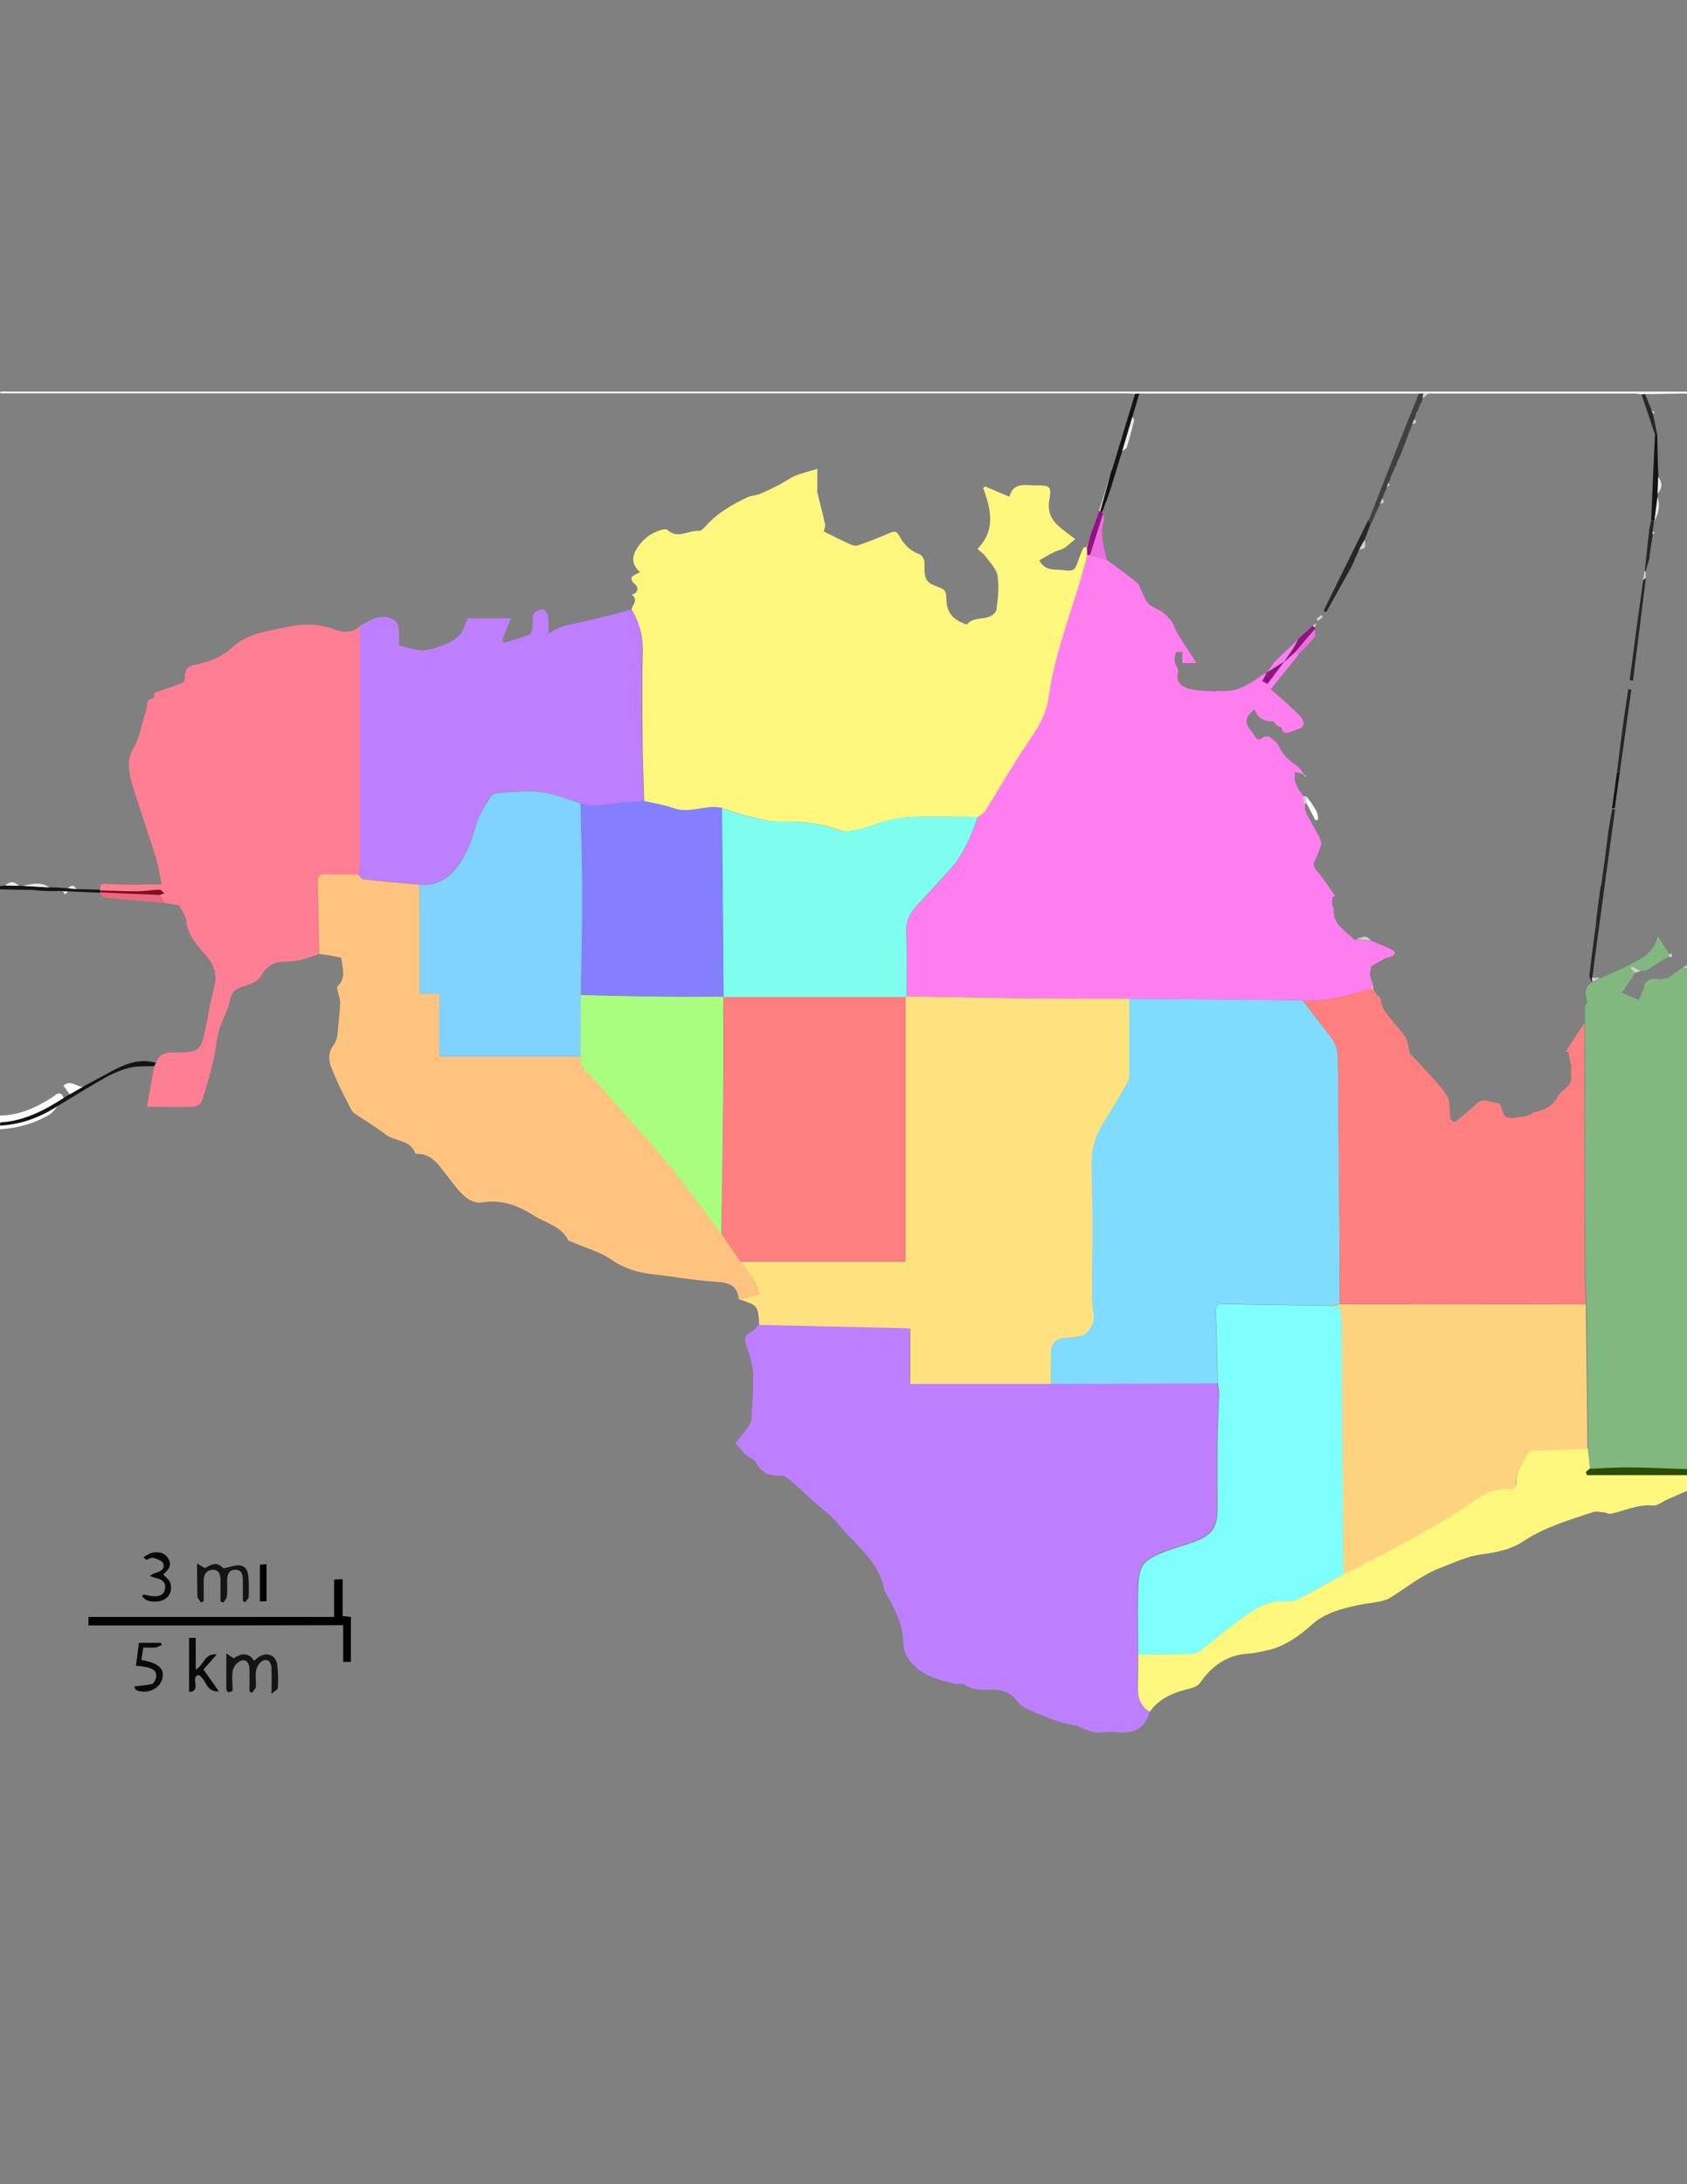 <?xml version="1.0" encoding="utf-8"?>
<!-- Generator: Adobe Illustrator 23.0.2, SVG Export Plug-In . SVG Version: 6.00 Build 0)  -->
<!DOCTYPE svg PUBLIC "-//W3C//DTD SVG 1.1//EN" "http://www.w3.org/Graphics/SVG/1.1/DTD/svg11.dtd">
<svg version="1.1" id="图层_1" xmlns:x="http://ns.adobe.com/Extensibility/1.0/" xmlns:i="http://ns.adobe.com/AdobeIllustrator/10.0/" xmlns:graph="http://ns.adobe.com/Graphs/1.0/"
	 xmlns="http://www.w3.org/2000/svg" xmlns:xlink="http://www.w3.org/1999/xlink" x="0px" y="0px" viewBox="0 0 612 792"
	 enable-background="new 0 0 612 792" xml:space="preserve">
<rect x="0" y="0" width="612" height="792" fill="#808080" stroke="none"/>
<g>
	<g>
		<path fill="#FEFEFE" d="M411.8,142.8c-1.4-0.1-2.9-0.2-4.3-0.2c-135.8,0-271.7,0-407.5,0c0.1-0.2,0.2-0.6,0.3-0.6
			c0.8-0.1,1.6,0,2.5,0c203.6,0,407.2,0,610.8,0c0,168.3,0,336.6,0,504.9c0,0.9-0.4,1.8-0.6,2.8c0-35.2,0-70.4,0-105.6
			c0-1.2-0.4-2.3-0.5-3.5c0.2-1.9,0.4-3.8,0.5-5.7c0-0.7,0-1.5,0-2.2c0-0.2,0-0.4,0-0.6c0-59.4,0-118.8,0-178.2c0-1-0.4-2-0.6-3
			c0.1-0.4,0.1-0.7,0.2-1.1c0.1-1.3,0.4-2.6,0.4-3.9c0-66.3,0-132.5,0-198.8c0-0.7,0-1.4,0-2.2c0.1-1.5-0.4-2.3-2.1-2.2
			c-4.7,0.1-9.4,0.1-14.1,0.2c-0.4,0-0.9,0.1-1.3,0.1c-0.8-0.1-1.6-0.3-2.4-0.3c-25,0-50,0-74.9,0c-0.6,0-1.2,0-1.8-0.1
			c-0.6,0-1.1,0.1-1.7,0.1c-33.8,0-67.5,0-101.3,0C412.8,142.8,412.3,142.8,411.8,142.8z"/>
		<path fill="#141414" d="M23.1,398.1c0.7-0.4,1.4-0.8,2.2-1.3c1.6-0.9,3.1-1.8,4.7-2.7c3.8-2.1,7.6-4.1,11.5-6.2
			c4.8-2.5,9.7-4.1,15.1-2.5c-0.2,0.4-0.4,0.8-0.6,1.2c-2.9,0.1-5.9-0.1-8.7,0.5c-2.9,0.7-5.9,1.9-8.5,3.3c-6,3.4-11.9,7-17.8,10.6
			c-6.4,4.2-13.3,6.7-20.9,7.1c0-0.4,0-0.8,0-1.2C8.7,406.5,16,402.6,23.1,398.1z"/>
		<path fill="#FEFEFE" d="M23.1,398.1c-7.1,4.6-14.5,8.4-23.1,8.9c0-0.8,0-1.6,0-2.5c7-0.1,13-2.8,18.8-6.5
			C20,397.3,21.8,394.9,23.1,398.1z"/>
		<path fill="#141414" d="M11.8,322.7c-3.9-0.1-7.8-0.1-11.8-0.2c0-0.4,0-0.8,0-1.2c0.6-0.1,1.2-0.1,1.9-0.2c1.6,0,3.3,0.1,4.9,0.1
			c0.4,0,0.8,0,1.3,0c3.3,0.2,6.6,0.4,9.8,0.6c0.4,0,0.8,0,1.3,0c0.8,0,1.6,0,2.4,0.1c1,0.1,2,0.1,3,0.2c1,0.1,2.1,0.2,3.1,0.3
			c2.9,0.1,5.7,0.1,8.6,0.2c0,0,0.1,0.2,0.1,0.2c0,0.2,0,0.5,0,0.7l-0.1,0.2c-3.9-0.2-7.8-0.3-11.6-0.5c-0.6,0-1.2,0-1.8-0.1
			c-0.4,0-0.8,0-1.3,0c-0.2-0.1-0.4-0.1-0.6,0c-1.2,0-2.5,0-3.7,0c-0.8,0-1.6-0.1-2.5-0.1c-0.6-0.1-1.1-0.1-1.7-0.2
			C12.6,322.9,12.2,322.8,11.8,322.7z"/>
		<path fill="#FEFEFE" d="M0,408.2c7.6-0.4,14.5-3,20.9-7.1c-0.9,1-1.7,2.2-2.7,2.9c-5.6,3.4-11.7,5-18.2,5.5C0,409,0,408.6,0,408.2
			z"/>
		<path fill="#BE7FFE" d="M417.1,620.7c-1.7,6-5.8,8.1-11.9,7.4c-2.5-0.3-5.1,0.3-7.7,0.1c-1.7-0.2-3.3-1-5-1.6
			c-0.8-0.3-1.6-0.9-2.5-1c-6.3-0.9-12-3.6-17.7-6.1c-1.4-0.6-2.7-1.9-3.7-3.2c-2.4-2.9-5.5-3.7-9-3.6c-3.5,0.1-6.9,0.2-10-2.1
			c-0.5-0.4-1.8,0.2-2.6,0c-6.7-1.4-13.3-3.1-17.5-9.2c-1-1.5-1.8-3.6-1.8-5.4c0-6.9-3.1-12.7-6.4-18.4c-0.1-0.3-0.4-0.5-0.4-0.8
			c-1.6-8.8-7.8-14.5-13.6-20.5c-1.9-2-3.5-4.3-5.5-6.1c-2.9-2.7-6-5.2-9-7.9c-2.1-1.9-4.1-3.9-6.3-5.7c-0.9-0.7-2.1-1.6-3.1-1.5
			c-4,0.2-7.1-0.9-9.1-4.7c-0.7-1.3-2.6-1.8-3.8-2.9c-1.2-1.2-2.2-2.6-3.6-4.2c1.5-2,3.1-3.9,4.5-5.9c0.6-0.9,1.2-2,1.2-3
			c0.3-5.3,0.8-10.5,0.6-15.8c-0.1-3.4-1.1-6.8-2.2-10c-1.2-3.5-1.1-4.2,2.1-6c0.9-0.5,1.4-1.6,2.1-2.4c8.5,0.2,16.9,0.4,25.4,0.6
			c9.3,0.2,18.6,0.4,27.9,0.6c0.4,0,0.8,0.1,1.5,0.2c0,6.7,0,13.2,0,20c17.3,0,34.2,0,51.1,0c20.1,0,40.3,0,60.4,0
			c0.2,1.1,0.6,2.1,0.6,3.2c-0.1,5.9-0.5,11.8-0.6,17.8c-0.1,8,0,16,0,24c0,7.2-2.2,10-8.8,12.4c-4.2,1.5-8.6,2.6-12.6,4.4
			c-2.3,1-5,2.6-6,4.6c-1.3,2.6-1.4,5.9-1.4,8.9c-0.2,7.6,0,15.2,0,22.8c0,4.1,0,8.2-0.1,12.2C412.7,615.7,413.8,618.7,417.1,620.7z
			"/>
		<path fill="#FEE27F" d="M381.3,501.8c-16.9,0-33.8,0-51.1,0c0-6.7,0-13.3,0-20c-0.8-0.1-1.1-0.2-1.5-0.2
			c-9.3-0.2-18.6-0.4-27.9-0.6c-8.5-0.2-16.9-0.4-25.4-0.6c-0.3-6.9-0.5-7.1-7.4-9.3c2.4-0.6,4.8-1.1,7.4-1.8
			c-0.5-1.5-0.6-3-1.3-4.1c-1.7-2.6-3.6-5.1-5.4-7.7c19.9,0,39.7,0,59.8,0c0-32.3,0-64.1,0-96c0.2-0.1,0.4-0.1,0.6-0.2
			c2.7,0,5.4,0.1,8.1,0.1c13.1,0.2,26.2,0.5,39.3,0.6c11.1,0.1,22.2,0.1,33.3,0.1c0,9.1,0,18.2,0,27.4c0,1-0.1,2.1-0.6,2.9
			c-2.7,4.7-5.5,9.5-8.4,14.1c-3.2,5-4.9,10-4.7,16.2c0.5,16.1,0.1,32.2,0.2,48.3c0,1.7,0.3,3.4,0.5,5.1c0.6,3.7-1.5,7.7-4.8,8.4
			c-1.9,0.4-3.8,0.6-5.7,0.7c-3.1,0.2-4.8,1.8-4.9,4.9C381.3,494,381.3,497.9,381.3,501.8z"/>
		<path fill="#FE7E93" d="M56,386.6c0.2-0.4,0.4-0.8,0.6-1.2c1.2-3.5,3.8-3.9,7.2-3.8c8.3,0.2,9.2-0.7,10.8-8.9
			c1-5.1,1.9-10.1,3.2-15.1c1.1-4.5-0.4-8.1-3.1-11.2c-3.3-3.7-6.5-7.2-7.1-12.5c-0.2-1.9-1.6-3.7-2.6-5.6c-1.6-0.3-3.4-0.6-5.2-0.9
			c-0.6-1-1.2-1.9-1.8-2.9c0.5-0.2,1.1-0.4,1.6-0.6c-0.6-0.5-1.1-1.3-1.7-1.3c-2.7,0.1-5.4,0.5-8.1,0.6c-4.5,0-8.9-0.2-13.4-0.3
			c0,0-0.1-0.2-0.1-0.2c0-2.1,0.5-2.4,2.9-2.2c6.3,0.5,12.6,0.2,19.5,0.2c-0.8-3.5-1.2-6.8-2.2-9.9c-2.8-9-6-17.9-8.7-27
			c-1.2-4.2-1.9-8.4,0.8-12.9c2.3-3.9,2.8-8.8,4.4-13.2c0.6-1.5-0.4-4.1,2.6-4.5c0.3,0,0.4-1.8,0.5-2.1c3.7-1.2,7.1-2.3,10.4-3.6
			c0.4-0.2,0.6-1.4,0.6-2.2c0.1-2.3,0.7-3.7,3.4-4.2c5.1-1,9.8-2.7,13.8-6.4c5.5-5.1,13-5.9,20.1-7.4c5.5-1.2,11.1-1.2,16.5,0.8
			c3.2,1.2,6.6,1.6,9.6-0.9c0,29.3,0.1,58.7,0,88c0,0.7-0.4,1.3-0.6,2c-3.9,0-7.8,0.1-11.6-0.1c-2.6-0.1-3.3,0.8-3.2,3.3
			c0.3,8.5,0.4,17.1,0.6,25.6c-4,1.3-7.8,2.8-12.2,2.7c-3.8-0.1-6.8,1.5-8.9,5.3c-0.9,1.8-3.7,2.9-5.9,3.5c-3,0.8-4.6,2-5.3,5.3
			c-0.8,3.8-2.9,7.3-4,11c-1,3.4-1.1,7-1.9,10.4c-1.2,5-2.6,10-4.2,14.9c-0.3,1-2,2.2-3.1,2.2c-5.4,0.2-10.8,0-16.9,0
			C54.3,395.8,55.1,391.2,56,386.6z"/>
		<path fill="#FEC47F" d="M115.8,345.9c-0.2-8.5-0.3-17.1-0.6-25.6c-0.1-2.5,0.6-3.4,3.2-3.3c3.9,0.2,7.8,0.1,11.6,0.1
			c0.6,0.6,1.1,1.7,1.7,1.7c6.8,0.8,13.6,1.4,20.5,2c0,13.1,0,26.1,0,39.5c2.5,0,4.5,0,7.2,0c0,7.7,0,15.1,0,22.7
			c17.5,0,34.4,0,51.3,0c-0.3,2.4,0.5,4.4,2.5,5.9c1,0.7,1.8,1.7,2.6,2.6c7.8,8.8,15.6,17.5,23.3,26.4c4,4.6,7.7,9.5,11.4,14.3
			c3.9,5.1,7.6,10.3,11.4,15.4c2.3,3.3,4.6,6.6,6.8,9.9c1.8,2.5,3.8,5,5.4,7.7c0.7,1.1,0.9,2.6,1.3,4.1c-2.6,0.6-5,1.2-7.4,1.8
			c-0.4-5-3.5-6-8-6.3c-7.9-0.5-15.7-1.9-23.5-2.8c-5.4-0.6-10.2-2.1-14.8-5.3c-4.2-2.9-9.5-4.3-14.3-6.4c-0.5-0.2-1.1-0.3-1.3-0.7
			c-2.6-5.1-8.2-6.1-12.4-8.8c-5.5-3.5-11.5-6-18.7-4.8c-4,0.7-7.2-2.6-9.8-5.8c-1.9-2.4-3.7-4.8-5.6-7.2c-2-2.5-4.4-4.5-7.9-4.6
			c-0.4,0-1.1-0.1-1.1-0.3c-1.9-5-7.4-4.1-10.8-6.8c-3.5-2.7-7.4-5-11.1-7.5c-0.8-0.5-1.3-1.4-1.7-2.3c-1.8-3.5-3.7-7-5.2-10.6
			c-1.6-3.9-4.1-7.7-0.6-12.2c1.4-1.9,1.3-5.1,1.6-7.7c0.3-2.5,0.5-5.1,0.6-7.6c0-1.2-0.5-2.3-0.8-3.5c-0.1-0.8-0.5-1.9-0.1-2.3
			c3.3-3.1,1.6-6.7,1.3-10.3C121,346.6,118.4,346.2,115.8,345.9z"/>
		<path fill="#FEF77E" d="M417.1,620.7c-3.3-2-4.4-5-4.3-8.7c0.1-4.1,0.1-8.2,0.1-12.2c6.2,0,12.5,0.1,18.7-0.1
			c1.2,0,2.6-0.4,3.6-1.1c4.9-3.7,9.5-7.8,14.6-11.4c4.7-3.3,9.5-7,15.9-6.6c1.6,0.1,3.4,0.1,4.8-0.6c5.8-2.9,11.4-6.2,17-9.3
			c1.9-1,3.8-1.9,5.7-2.9c13.1-6.8,26.3-13.6,38.6-21.8c4.8-3.2,9.9-7.3,16.6-6.2c0.5,0.1,1.8-1.1,1.7-1.5
			c-0.6-4.2,2.1-7.1,3.6-10.5c0.8-1.7,1.8-2.1,3.6-2.1c6.2-0.1,12.4-0.4,18.7-0.6c0.3,2.4,0.6,4.9,0.8,7.3c-0.5,0.4-0.9,0.8-1.4,1.2
			c0.1,0.4,0.2,0.7,0.4,1.1c12.4,0,24.8,0,37.2,0c-0.2,1.9-0.4,3.8-0.5,5.7c-2.6,1.1-5.2,2.2-7.8,3.4c-1.7,0.7-3.5,2.3-5.1,2.1
			c-5.4-0.5-10.1,1.9-15.2,3c-0.7,0.2-1.6-0.4-2.4-0.5c-1.4-0.1-2.9-0.5-4.1-0.1c-8.7,2.9-17.5,5.4-25.3,10.6c-4.4,2.9-9.6,4-15,4.7
			c-5.1,0.6-10.1,3-15,4.9c-6.7,2.5-12.1,7-18,10.7c-3.1,1.9-7.5,1.9-11.3,2.7c-6.2,1.3-12.3,2.7-17.4,7.2
			c-4.7,4.2-10.1,8.1-16.6,9.4c-2.1,0.4-4.2,1-6.3,1.1c-7.9,0.4-13.4,4.5-17.8,10.8c-0.6,0.8-1.8,1.4-2.9,1.7
			C426.3,613.5,420.8,615.5,417.1,620.7z"/>
		<path d="M32.1,589.4c0-1.2,0-2,0-3.1c29.7,0,59.3,0,89.1,0c0-4.6,0-8.9,0-13.5c1.1-0.1,2-0.1,3.1-0.2c0,4.5,0,8.9,0,13.4
			c1.1,0.1,2,0.2,3,0.3c0,5.4,0,10.8,0,16.3c-0.9,0-1.7,0-2.8,0c0-4.3,0-8.7,0-13.3C93.6,589.4,63,589.4,32.1,589.4z"/>
		<path fill="#141414" d="M98.5,614.2c0-3.7,0.1-6.4,0-9c0-1.8-0.7-3.7-2.7-3.2c-1.1,0.2-2.5,2-2.8,3.3c-0.5,2,0,4.3-0.2,6.4
			c-0.1,0.7-0.9,1.4-1.3,2.1c-0.3-0.1-0.6-0.3-1-0.4c0-2.6,0-5.3,0-7.9c0-2-0.7-3.9-2.9-3.4c-1.3,0.3-2.8,2.1-3.1,3.4
			c-0.5,2.5-0.1,5.1-0.1,7.6c-2,1.1-2.4,0.1-2.3-1.6c0-3.8,0-7.6,0-12c1,0.7,1.7,1.2,2.7,1.8c2.3-1.5,5-2.6,7.4,0.9
			c0.6-0.5,1.2-1.1,1.9-1.5c2.7-1.7,5.8-0.6,6.4,2.6c0.5,2.9,0.4,5.9,0.3,8.9C100.8,612.6,99.7,613.1,98.5,614.2z"/>
		<path fill="#141414" d="M88.1,580.5c0-2.4,0-4.9,0-7.3c0-1.9-0.2-4-2.7-4c-2.6,0-3,2.1-3,4.2c0,1.8,0.1,3.7-0.1,5.5
			c-0.1,0.8-0.8,1.4-1.2,2.2c-0.4-0.1-0.7-0.3-1.1-0.4c0-2.6,0-5.3,0-7.9c0-1.9-0.6-3.6-2.8-3.6c-2.2,0.1-3.2,1.5-3.3,3.7
			c0,2.6,0,5.1,0,7.7c-0.3,0.2-0.6,0.3-0.9,0.5c-0.5-0.7-1.3-1.4-1.4-2.2c-0.1-3.8-0.1-7.6-0.1-12c1.1,0.7,1.8,1.1,2.8,1.7
			c3.6-2,4.6-2,6.8,0.1c2.5-0.5,4.5-1.4,6.3-1c2.6,0.6,2.7,3.3,2.8,5.6c0.1,1.9,0.1,3.9,0,5.8c-0.1,0.7-0.9,1.3-1.4,2
			C88.7,580.9,88.4,580.7,88.1,580.5z"/>
		<path fill="#090909" d="M78.6,599.9c-1.8,2.1-3.3,3.8-4.8,5.5c1.9,2.6,3.6,5.1,5.6,7.9c-4.8,0.4-4.5-4.6-7.4-5.9
			c-3.2,0.6,1.4,5.9-3.4,6.1c0-6.5,0-13,0-19.6c0.7,0,1.4,0,2.4,0c0,3.9,0,7.6,0,11.5C73.9,604,74.1,599.4,78.6,599.9z"/>
		<path fill="#090909" d="M52,597.4c-0.3,1.7-0.5,3.1-0.7,4.5c5.9,1.1,8.2,2.9,7.7,6.2c-0.4,3.1-3.5,5.4-6.9,5.3
			c-2.4-0.1-3.3-0.7-3.3-1.9c2.2-0.3,4.3-0.4,6.4-0.9c0.6-0.2,1.2-1.4,1.4-2.2c0.5-2.8-1.2-3.9-7.3-4.4c0.4-2.7,0.7-5.4,1.1-8.3
			c2.8,0,5.4,0,8,0c0.1,0.3,0.2,0.5,0.3,0.8c-0.8,0.3-1.6,0.8-2.4,0.9C55,597.5,53.6,597.4,52,597.4z"/>
		<path fill="#090909" d="M52.1,564.6c1.1-0.6,2.1-1.4,3.3-1.6c2.3-0.4,4.5,0,5.8,2.4c1.3,2.5-0.3,4-2,5.5c0.9,1,2.2,1.9,2.6,3.1
			c0.4,1.2,0.3,2.9-0.3,4c-1.1,2.5-4.9,3.4-8.2,2.3c-0.7-0.3-1.2-1-1.8-1.5c0.2-0.2,0.4-0.4,0.6-0.6c1.3,0.2,2.6,0.6,3.9,0.6
			c2,0.1,3.7-0.7,3.9-3c0.2-2.3-1.4-3.2-3.3-3.6c-0.8-0.2-1.5-0.5-2.3-0.8c0.8-0.4,1.5-0.9,2.3-1.1c1.7-0.5,3.4-1.5,2.6-3.4
			c-0.4-1-2.2-1.6-3.5-2c-0.8-0.2-1.7,0.4-2.6,0.7C52.5,565.2,52.3,564.9,52.1,564.6z"/>
		<path d="M96.7,567.2c0,0.8,0,1.3,0,1.8c0,3.8,0,7.6,0,11.6c-0.8,0-1.5,0.1-2.4,0.1c0-4.5,0-8.8,0-13.3
			C95.1,567.3,95.8,567.2,96.7,567.2z"/>
		<path fill="#FEF77E" d="M229.1,221c0.3-1.8,2.7-3.5,0-5.4c2.4-0.4,2.6-2.5,1.5-3.5c-3.3-2.9-0.6-3.5,1.6-4.6
			c-2.4-2.2-3.3-4.8-1.6-7.8c2.1-3.9,5.3-6.4,9.5-7.6c0.7-0.2,1.7-0.3,2.1,0.1c3.7,3.4,7.6,0,11.4,0.3c0.7,0.1,1.7-1,2.4-1.7
			c4.1-4.7,9.5-7.8,15-10.4c1.4-0.7,3.2-0.7,4.7-1.3c2.5-1,4.9-2.3,7.3-3.5c1.9-1,3.6-2.3,5.5-3.1c2.3-0.9,4.7-1.5,8-2.5
			c0,2.7,0,4.7,0,6.7c0,0.6-0.1,1.3,0,1.8c0.9,3.9,2,7.7,2.8,11.6c0.2,0.8-0.3,1.8-0.5,2.6c3.3,1.6,6.4,3.2,9.7,4.7
			c0.9,0.4,2.1,0.6,2.9,0.3c3.7-1.3,7.4-2.7,11-4.3c1.7-0.7,2.7-1.2,3.9,1c1.6,3,3.9,5.4,7.3,6.6c0.9,0.3,1.9,2.1,1.8,3.2
			c-0.3,6.6,1,7.2,5.6,8.9c1.7,0.6,2.3,1.6,2.3,3.5c0,5.1,1.9,7.7,6.4,9.5c0.4,0.1,1,0.4,1.1,0.3c2.1-2.5,5.3-1.8,7.9-2.7
			c1.1-0.4,2.7-1.6,2.8-2.6c0.5-4,1-8.2,0.4-12.2c-0.3-2.4-2.5-4.6-4.1-6.8c-0.7-1.1-1.9-1.8-3.2-3.1c6.7-6.7,4.9-14.3,2.1-22
			c0.2-0.2,0.4-0.4,0.7-0.6c2.8,1.2,5.6,2.4,8.8,3.7c1.4-5.4,5.8-4.1,9.7-4.1c4.8,0,5.7,0.2,4.8,5c-1.4,7.3,3.6,10,7.9,13.4
			c0.5,0.4,1.1,0.8,1.5,1.1c-1.4,1.1-2.6,2.3-4,3.2c-1.1,0.7-2.4,0.9-3.5,1.4c-1.9,0.9-3.7,2-5.6,3.1c2.3,4.1,5.7,3.1,8.3,3.5
			c4.5,0.6,4.6,0.2,6.1-4.1c0.5-1.3,1-2.7,1.6-3.9c0.1-0.3,0.9-0.2,1.3-0.4c0,0.1,0.1,0.2,0.1,0.3c0,0.9,0,1.8,0.1,2.7
			c-4.2,17.4-11.6,33.9-14,51.7c-0.9,6.7-4.6,11.9-8.2,17.3c-5.3,7.8-9.9,16-14.9,24c-0.5,0.8-1.6,1.3-2.4,1.9c-8,0-16-0.2-24,0
			c-3,0.1-6,0.7-9,1.4c-3.4,0.8-6.7,2.3-10.2,3.1c-2.4,0.5-5.2,1.1-7.3,0.3c-7-2.6-14.2-3.2-21.6-3.1c-3.4,0.1-6.8-0.8-10.1-1.6
			c-3.6-0.9-7.2-2.1-10.7-3.2c-1-0.1-2.1-0.4-3.1-0.3c-4.8,0.2-9.5,2.2-14.5,0.4c-3.5-1.2-7.2-1.8-10.8-2.6
			c-0.2-7.7-0.6-15.5-0.6-23.2c-0.1-10.7-0.2-21.5,0.1-32.2C233.1,229.8,231.7,225.3,229.1,221z"/>
		<path fill="#BE7FFE" d="M229.1,221c2.6,4.3,4,8.9,3.9,14.1c-0.3,10.7-0.2,21.5-0.1,32.2c0.1,7.7,0.4,15.5,0.6,23.2
			c-2.2,0.2-4.4,0.5-6.7,0.5c-5.4,0.1-10.8,2.7-16.2,0.2c-5.1-1.5-10.1-3.5-15.2-4.2c-5-0.6-10.2,0.2-15.3,0.5
			c-0.7,0-1.6,0.3-1.9,0.8c-2,3.5-4.6,6.9-5.6,10.6c-1.3,5-2.9,9.5-5.8,13.8c-3.6,5.5-8.1,8.4-14.7,8c-6.8-0.6-13.7-1.2-20.5-2
			c-0.6-0.1-1.1-1.1-1.7-1.7c0.2-0.7,0.6-1.3,0.6-2c0-29.3,0-58.7,0-88c3.9-2,7.6-5,12.3-2.2c0.9,0.5,1.7,1.7,1.8,2.7
			c0.3,2,0.1,4.1,0.1,6.6c3.6,0.6,7.5,2.4,10.7,1.5c3.9-1,8.4-2.2,11.4-5.4c1.3-1.4,1.8-3.6,2.9-6c4.8,0,10.1,0,15.6,0
			c-1,2.6-2,5.2-3.1,7.9c0.2,0.3,0.4,0.7,0.6,1c3.1-1,6.2-1.8,9.3-3c0.6-0.3,1-1.8,1.1-2.7c0.2-1.6-0.3-3.4,0.4-4.7
			c0.4-1,2.1-1.7,3.3-1.8c0.6-0.1,1.7,1.4,1.9,2.3c0.3,1.9,0.1,3.9,0.1,6.5c2-1,3.4-2,5-2.5c1.6-0.6,3.4-0.8,5.1-1.2
			c2.8-0.7,5.7-1.2,8.4-2C221.3,223.2,225.2,222.1,229.1,221z"/>
		<path fill="#141414" d="M411.8,142.8c0.5,0,1-0.1,1.5-0.1c-0.8,2.8-1.7,5.7-2.5,8.5c-1.2,4.1-2.4,8.2-3.7,12.4
			c-1.4,4.6-2.8,9.2-4.2,13.7c-0.9,2.8-2,5.6-3.1,8.4c-0.2-0.1-0.5-0.2-0.7-0.3c1.3-4.6,2.5-9.2,3.8-13.8c0.1-0.1,0.1-0.3,0.1-0.4
			c0.2-0.5,0.4-0.9,0.6-1.4C406.3,160.8,409,151.8,411.8,142.8z"/>
		<path fill="#EBEBEB" d="M402.9,171.6c-1.3,4.6-2.5,9.2-3.8,13.8c-0.1-0.1-0.2-0.1-0.4-0.1l0,0
			C400.1,180.7,401.5,176.2,402.9,171.6z"/>
		<path fill="#EBEBEB" d="M17.9,321.8c-3.3-0.2-6.6-0.4-9.8-0.6C11.3,320.7,14.7,319.5,17.9,321.8z"/>
		<path fill="#EBEBEB" d="M6.8,321.2c-1.6,0-3.3-0.1-4.9-0.1C3.5,319.5,5.2,319.5,6.8,321.2z"/>
		<path fill="#EBEBEB" d="M27.7,322.4c-1-0.1-2.1-0.2-3.1-0.3C25.7,321,26.8,320.7,27.7,322.4z"/>
		<path fill="#EBEBEB" d="M396.1,192.5c0.4-1.2,0.9-2.5,1.3-3.7c0,0,0.1,0.1,0.1,0.1C397,190.1,396.6,191.3,396.1,192.5
			C396.2,192.6,396.1,192.5,396.1,192.5z"/>
		<path fill="#EBEBEB" d="M21.6,321.9c-0.8,0-1.6,0-2.4-0.1C19.9,321.9,20.7,321.9,21.6,321.9z"/>
		<path fill="#EBEBEB" d="M394.9,196.9c0.2-0.8,0.4-1.7,0.6-2.5c0,0,0,0,0,0C395.3,195.2,395.1,196.1,394.9,196.9
			C394.9,196.9,394.9,196.9,394.9,196.9z"/>
		<path fill="#EBEBEB" d="M394.3,198.5c0-0.1,0-0.2-0.1-0.3c0.2-0.5,0.4-0.9,0.7-1.4c0,0,0,0,0,0C394.7,197.4,394.5,198,394.3,198.5
			z"/>
		<path fill="#EBEBEB" d="M395.5,194.4c0.2-0.6,0.4-1.2,0.6-1.8c0,0,0,0,0,0C396,193.2,395.7,193.8,395.5,194.4
			C395.5,194.4,395.5,194.4,395.5,194.4z"/>
		<path fill="#EBEBEB" d="M397.4,188.9c0.2-0.6,0.4-1.2,0.7-1.8c0,0,0.1,0.1,0.1,0.1C397.9,187.7,397.7,188.3,397.4,188.9
			C397.5,188.9,397.4,188.9,397.4,188.9z"/>
		<path fill="#EBEBEB" d="M398.1,187.1c0.2-0.6,0.4-1.2,0.6-1.8c0,0,0,0,0,0C398.5,185.9,398.3,186.5,398.1,187.1
			C398.1,187.1,398.1,187.1,398.1,187.1z"/>
		<path fill="#EBEBEB" d="M403.5,169.8c-0.2,0.5-0.4,0.9-0.6,1.4C403.2,170.7,403.4,170.2,403.5,169.8z"/>
		<path fill="#E9697E" d="M57.9,324.5c0.6,1,1.2,1.9,1.8,2.9c-7.3-0.6-14.7-1.2-22-1.9c-0.5-0.1-1-1.1-1.5-1.8c0,0,0.1-0.2,0.1-0.2
			C43.6,323.9,50.7,324.2,57.9,324.5z"/>
		<path fill="#FEFEFE" d="M30,394.1c-1.6,0.9-3.1,1.8-4.7,2.7c-0.7-1-1.5-2-2.3-3.1C25.5,391.4,27.7,394,30,394.1z"/>
		<path fill="#EBEBEB" d="M22.8,323.2c0.6,0,1.2,0,1.8,0.1c-0.3,0.3-0.6,0.7-1,1C23.4,324,23.1,323.6,22.8,323.2z"/>
		<path fill="#EBEBEB" d="M14.8,323.1c0.8,0,1.6,0.1,2.5,0.1C16.4,323.2,15.6,323.2,14.8,323.1z"/>
		<path fill="#EBEBEB" d="M11.8,322.7c0.4,0.1,0.9,0.1,1.3,0.2C12.6,322.9,12.2,322.8,11.8,322.7z"/>
		<path fill="#EBEBEB" d="M21,323.2c0.2-0.1,0.4-0.1,0.6,0C21.4,323.2,21.2,323.2,21,323.2z"/>
		<path fill="#81B87F" d="M605.3,346.8c-2.6,1.6-5.1,3.3-7.8,4.9c-0.6,0.4-1.5,0.3-2.3,0.4c-1.1-0.6-2.1-1.1-3.2-1.7
			c-0.1,0.3-0.3,0.6-0.4,0.8c0.6,0.5,1.2,1,1.7,1.5c-1.6,2.3-3.1,4.6-5,7.3c1.6,0.7,3.7,1.5,6.2,2.6c0.6-1.4,1.3-2.9,1.9-4.3
			c0.2-0.6,0.4-1.3,0.5-1.9c0.7-0.5,1.3-1.3,2-1.4c1.2-0.2,2.4,0,3.6,0.1c0.9-0.2,1.7-0.3,2.6-0.5c1.8-1.3,3.6-2.6,5.5-3.8
			c0.6,0,1.3,0,1.9,0.1c0.2,1,0.6,2,0.6,3c0,59.4,0,118.8,0,178.2c0,0.2,0,0.4,0,0.6c-1.6,0-3.3,0-4.9-0.1
			c-5.8-0.2-11.6-0.5-17.3-0.5c-4.6,0-9.3,0.3-13.9,0.5c-0.3-2.4-0.6-4.9-0.8-7.3c-0.2-17.5-0.4-34.9-0.6-52.4
			c-0.2-4.4-0.5-8.7-0.5-13.1c-0.1-29.7-0.1-59.4-0.1-89.1c0-2,0.1-4.1,0.1-6.1c0.2-0.2,0.4-0.5,0.6-0.7c0-0.2,0.1-0.3,0.1-0.5
			c0-0.2,0-0.5-0.1-0.7c-0.8-2.6-0.8-5,1.9-6.6c0,0,0.2,0,0.2,0l0.2,0.1c0.9-0.5,1.8-1,2.7-1.5c3.6-1.7,7.3-3.2,10.8-5
			c4.1-2.2,8.6-4.3,9.9-10.2c1.6,2.5,3,4.6,4.3,6.7C605.5,346.3,605.4,346.6,605.3,346.8z"/>
		<path fill="#404040" d="M514.8,147.6c-0.1,0.4-0.3,0.8-0.4,1.2c-0.3,0.6-0.6,1.2-0.8,1.8c-0.1,0.4-0.3,0.8-0.4,1.2
			c-0.3,0.6-0.6,1.2-0.8,1.8c-1.4,3.8-2.9,7.6-4.3,11.4c-0.4,0.8-0.8,1.5-1.2,2.3c-0.1,0.4-0.2,0.9-0.3,1.3
			c-0.3,0.6-0.6,1.2-0.9,1.8c-0.3,0.6-0.5,1.1-0.8,1.7c-0.2,0.5-0.3,0.9-0.5,1.4c-0.3,0.6-0.5,1.2-0.8,1.7c-0.2,0.5-0.3,0.9-0.5,1.4
			c-0.1,0.4-0.3,0.8-0.4,1.2c-0.3,0.6-0.5,1.2-0.8,1.8c-0.1,0.4-0.3,0.8-0.4,1.2c-0.3,0.6-0.6,1.2-0.8,1.8c-1.1,2.5-2.3,5-3.4,7.5
			c-0.2-0.5-0.5-1.1-0.7-1.6c3-7.6,5.9-15.2,8.9-22.7c3-7.7,6.1-15.3,9.2-23c0.6,0,1.1-0.1,1.7-0.1c-0.1,0.6-0.1,1.2-0.2,1.8
			c-0.1,0.4-0.3,0.8-0.4,1.2C515.4,146.3,515.1,147,514.8,147.6z"/>
		<path fill="#2A4D00" d="M576.8,532.6c4.6-0.2,9.3-0.5,13.9-0.5c5.8,0,11.6,0.3,17.3,0.5c1.6,0,3.3,0.1,4.9,0.1c0,0.7,0,1.5,0,2.2
			c-12.4,0-24.8,0-37.2,0c-0.1-0.4-0.2-0.7-0.4-1.1C575.8,533.4,576.3,533,576.8,532.6z"/>
		<path fill="#272727" d="M599.7,150.2c0.5,2.4,1,4.9,1.5,7.3c-0.3,0-0.5,0-0.8,0.1c-1.6-4.9-3.3-9.7-4.9-14.6
			c0.4,0,0.9-0.1,1.3-0.1c0.8,2,1.6,4,2.4,6C599.4,149.3,599.6,149.7,599.7,150.2z"/>
		<path fill="#D1D1D1" d="M516.1,144.5c0.1-0.6,0.1-1.2,0.2-1.8c0.6,0,1.2,0,1.8,0.1C517.4,143.3,516.8,143.9,516.1,144.5z"/>
		<path fill="#D1D1D1" d="M612.4,350.9c-0.6,0-1.3,0-1.9-0.1c0.7-0.4,1.4-0.7,2-1.1C612.5,350.1,612.5,350.5,612.4,350.9z"/>
		<path fill="#880B1F" d="M57.9,324.5c-7.2-0.3-14.4-0.6-21.5-0.9c0-0.2,0-0.5,0-0.7c4.5,0.1,8.9,0.3,13.4,0.3
			c2.7,0,5.4-0.5,8.1-0.6c0.5,0,1.1,0.9,1.7,1.3C59,324.1,58.5,324.3,57.9,324.5z"/>
		<path fill="#7FDCFE" d="M381.3,501.8c0-3.9,0-7.8,0-11.7c0-3.1,1.8-4.7,4.9-4.9c1.9-0.1,3.9-0.3,5.7-0.7c3.2-0.8,5.4-4.8,4.8-8.4
			c-0.3-1.7-0.5-3.4-0.5-5.1c0-16.1,0.3-32.2-0.2-48.3c-0.2-6.2,1.5-11.2,4.7-16.2c2.9-4.6,5.7-9.3,8.4-14.1
			c0.5-0.8,0.6-1.9,0.6-2.9c0-9.1,0-18.2,0-27.4c20.9,0.2,41.9,0.4,62.8,0.6c2.3,3,4.6,5.9,6.8,8.9c1.9,2.5,4.2,4.8,5.3,7.6
			c1,2.5,0.7,5.6,0.8,8.4c0.2,22.4,0.4,44.9,0.6,67.3c0,6,0,11.9,0,17.9c-1.2,0.2-2.4,0.4-3.6,0.6c-12.8-0.2-25.5-0.4-38.3-0.6
			c-1.8,0-3.1,0.1-3.1,2.5c0.3,8.8,0.5,17.6,0.7,26.3C421.6,501.7,401.5,501.8,381.3,501.8z"/>
		<path fill="#7FFEFE" d="M441.8,501.7c-0.2-8.8-0.4-17.6-0.7-26.3c-0.1-2.4,1.2-2.6,3.1-2.5c12.8,0.2,25.5,0.4,38.3,0.6
			c1.1,0.1,2.2,0.1,3.7,0.2c0.2,1.8,0.6,3.5,0.6,5.1c0.2,30.2,0.4,60.3,0.6,90.5c0,0.5,0.1,1,0.1,1.5c-5.7,3.1-11.3,6.3-17,9.3
			c-1.3,0.7-3.2,0.7-4.8,0.6c-6.4-0.4-11.1,3.2-15.9,6.6c-5,3.6-9.7,7.7-14.6,11.4c-0.9,0.7-2.4,1.1-3.6,1.1
			c-6.2,0.1-12.5,0.1-18.7,0.1c0-7.6-0.2-15.2,0-22.8c0.1-3,0.1-6.3,1.4-8.9c1-2.1,3.7-3.6,6-4.6c4.1-1.8,8.4-2.9,12.6-4.4
			c6.7-2.4,8.8-5.2,8.8-12.4c0-8-0.1-16,0-24c0.1-5.9,0.4-11.8,0.6-17.8C442.3,503.9,442,502.8,441.8,501.7z"/>
		<path fill="#FE7EEF" d="M472.5,362.7c-20.9-0.2-41.9-0.4-62.8-0.6c-11.1,0-22.2,0-33.3-0.1c-13.1-0.1-26.2-0.4-39.3-0.6
			c-2.7,0-5.4-0.1-8.1-0.1c0-8,0.2-16-0.1-23.9c-0.2-3.9,1.4-6.5,3.9-9.1c4.3-4.5,8.4-9.1,12.5-13.7c4.7-5.3,7.1-11.9,9.6-18.4
			c0.8-0.6,1.9-1.1,2.4-1.9c5-8,9.7-16.2,14.9-24c3.7-5.4,7.3-10.6,8.2-17.3c2.4-17.9,9.8-34.4,14-51.7c0.4,0,0.7-0.1,1.1-0.1
			c2,0.6,4.1,1.2,6.1,1.9c3.7,2.7,7.4,5.3,10.9,8.2c0.8,0.6,1,1.9,1.5,2.8c1.3,2.2,1.5,4.8,4.7,6.2c3.1,1.4,6.2,3.8,7.5,7.4
			c0.4,1.1,1,2.2,1.7,3.2c1.8,2.9,3.8,5.8,6.1,9.5c-2.4,0-3.7,0-5,0c-0.1-0.3-0.1-0.5-0.1-0.7c0-1.1,0-2.3,0-3.4
			c-0.8,0.1-2.2,0-2.3,0.3c-0.4,1-0.6,2.3-0.4,3.4c0.2,1.3,1.5,2.7,1.2,3.7c-1.1,3.5,1.3,5.2,3.4,5.9c3.1,1,6.5,0.9,9.9,1.1
			c0.5,0,1-0.3,1.5-0.2c6.2,0.8,11-2.3,15.6-5.7c0.6-0.4,1.3-0.5,2-0.8c-0.5,0.9-1.1,1.9-1.6,2.9c0.6,0.4,1.2,0.7,1.8,1.1
			c2.1-2.8,4-5.4,6-8l0,0c1.4-1.3,2.9-2.5,4.3-3.8c0.2,0.4,0.4,0.9,0.7,1.3c-3.2,4-6.5,8-10,12.4c2.9,2.6,5.9,5.2,8.8,7.9
			c0.2,0.2,0.3,0.3,0.5,0.5c0.7,0.7,1.5,1.4,2,2.3c0.9,1.6,1,3.1-1.3,3.7c-0.7,0.2-1.3,0.6-2,0.8c-1.6,0.6-3.4,1.5-4.1-1.2
			c-0.1-0.3-0.9-0.4-1.3-0.6c-0.2-0.2-0.4-0.4-0.6-0.5c0,0-0.1-0.1-0.1-0.1c-0.2-0.2-0.4-0.4-0.5-0.6c-0.1-0.2-0.2-0.5-0.3-0.5
			c-3.3,0.1-5.8-1.1-7-4.4c-3.5,2.8-3.8,5-1.1,7.9c1.2,1.3,1.7,4.7,4.6,2c0.6,0,1.3,0,1.9,0c1.1,1.1,2.7,1.9,3.3,3.2
			c1.4,3.3,3.7,5.4,6.6,7.3c1,0.7,1.7,1.9,2.5,2.9c0,0-0.1,0.1-0.1,0.1c-1-0.2-2-0.4-3.1-0.6c0,1,0,2,0,3.1c0.4,1,0.9,2,1.3,3.1
			c0.2,0.2,0.4,0.4,0.5,0.6c0.4,0.6,0.8,1.2,1.2,1.8c0.2,1,0.4,2.1,0.6,3.1c0,0.2,0.1,0.4,0.1,0.6c0,0.2,0,0.4,0,0.6
			c0,0.2,0,0.4,0,0.7c0.2,0.4,0.3,0.8,0.5,1.3c1.7,3.1,3.3,6.1,5,9.2c0.2,0.6,0.3,1.2,0.5,1.9c-0.7,1.9-1.2,3.8-2.2,5.6
			c-1,1.7-0.7,2.8,0.6,4.3c2.4,2.8,4.4,6,6.6,9c-0.3,0.1-0.7,0.2-1,0.4c-0.1,0.9-0.2,1.8-0.1,2.7c0,0.6,0.5,1.1,0.5,1.7
			c-0.3,5.6,4.4,7.8,7.5,11.1c0.1,0.2,0.7-0.1,1.1-0.2c1.7,0.2,3.3,0.3,5,0.5c2.4,1,4.8,2,7.2,3.1c1.4,0.7,2.3,1.6,0.2,2.6
			c-0.6,0.2-1.2,0.3-1.9,0.5c-1.8,1-3.7,2-5.5,3.1c-0.2,1-0.3,2.1-0.5,3.1c0.4,1.3,0.8,2.5,1.2,3.8c-0.1,0.4-0.1,0.8-0.2,1.3
			C489.5,360.7,481.3,363.4,472.5,362.7z"/>
		<path fill="#FE7F7F" d="M268.6,457.4c-2.3-3.3-4.6-6.6-6.8-9.9c0.2-17.8,0.5-35.7,0.7-53.5c0.1-10.9,0-21.8,0-32.6
			c1.7,0,3.4,0,5.2,0c20.3,0,40.5,0,60.8,0c0,31.8,0,63.6,0,96C308.3,457.4,288.5,457.4,268.6,457.4z"/>
		<path fill="#7FFEEF" d="M328.4,361.5c-20.3,0-40.5,0-60.8,0c-1.7,0-3.4,0-5.2,0c0,0,0.1-0.1,0.1-0.1c-0.2-22.8-0.4-45.6-0.6-68.3
			c3.6,1.1,7.1,2.3,10.7,3.2c3.3,0.8,6.7,1.7,10.1,1.6c7.4-0.1,14.6,0.5,21.6,3.1c2.1,0.8,5,0.2,7.3-0.3c3.4-0.8,6.7-2.2,10.2-3.1
			c2.9-0.7,6-1.3,9-1.4c8-0.2,16,0,24,0c-2.5,6.5-4.9,13.1-9.6,18.4c-4.1,4.6-8.3,9.2-12.5,13.7c-2.5,2.6-4,5.2-3.9,9.1
			c0.3,8,0.1,16,0.1,23.9C328.8,361.3,328.6,361.4,328.4,361.5z"/>
		<path fill="#7FD3FE" d="M152.2,320.8c6.6,0.4,11.1-2.5,14.7-8c2.9-4.4,4.5-8.9,5.8-13.8c1-3.8,3.6-7.2,5.6-10.6
			c0.3-0.5,1.2-0.7,1.9-0.8c5.1-0.3,10.3-1.1,15.3-0.5c5.2,0.6,10.2,2.7,15.2,4.2c0.2,11,0.6,22.1,0.6,33.1
			c0,12.2-0.3,24.3-0.5,36.5c0,7.4-0.1,14.8-0.1,22.1c-16.9,0-33.8,0-51.3,0c0-7.6,0-15,0-22.7c-2.6,0-4.7,0-7.2,0
			C152.2,346.9,152.2,333.8,152.2,320.8z"/>
		<path fill="#A9FE7F" d="M210.6,382.9c0-7.4,0.1-14.8,0.1-22.1c9.9,0.2,19.8,0.5,29.7,0.6c7.4,0.1,14.7,0,22.1,0
			c0,0-0.1,0.1-0.1,0.1c0,10.9,0.1,21.8,0,32.6c-0.2,17.8-0.4,35.7-0.7,53.5c-3.8-5.1-7.5-10.3-11.4-15.4
			c-3.7-4.9-7.4-9.7-11.4-14.3c-7.7-8.9-15.5-17.6-23.3-26.4c-0.8-0.9-1.6-1.9-2.6-2.6C211.2,387.3,210.4,385.3,210.6,382.9z"/>
		<path fill="#FED37F" d="M487.4,570.8c0-0.5-0.1-1-0.1-1.5c-0.2-30.2-0.4-60.3-0.6-90.5c0-1.7-0.4-3.4-0.6-5.1
			c-1.4-0.1-2.6-0.1-3.7-0.2c1.2-0.2,2.4-0.4,3.6-0.6c29.8,0,59.5,0,89.3,0.1c0.2,17.5,0.4,34.9,0.6,52.4
			c-6.2,0.2-12.4,0.5-18.7,0.6c-1.8,0-2.8,0.5-3.6,2.1c-1.5,3.4-4.3,6.3-3.6,10.5c0.1,0.4-1.2,1.6-1.7,1.5
			c-6.7-1.1-11.8,2.9-16.6,6.2c-12.4,8.3-25.5,15-38.6,21.8C491.2,568.9,489.3,569.9,487.4,570.8z"/>
		<path fill="#837FFE" d="M262.5,361.3c-7.4,0-14.7,0.1-22.1,0c-9.9-0.1-19.8-0.4-29.7-0.6c0.2-12.2,0.5-24.3,0.5-36.5
			c0-11-0.4-22.1-0.6-33.1c5.4,2.4,10.8-0.2,16.2-0.2c2.2,0,4.5-0.3,6.7-0.5c3.6,0.8,7.3,1.4,10.8,2.6c5,1.8,9.7-0.3,14.5-0.4
			c1,0,2.1,0.2,3.1,0.3C262.1,315.7,262.3,338.5,262.5,361.3z"/>
		<path fill="#921283" d="M395.5,201.2c-0.4,0-0.7,0.1-1.1,0.1c0-0.9,0-1.8-0.1-2.7c0.2-0.6,0.4-1.1,0.6-1.7
			c0.2-0.8,0.4-1.6,0.6-2.5c0.2-0.6,0.4-1.2,0.6-1.8c0.4-1.2,0.9-2.4,1.3-3.6c0.2-0.6,0.4-1.2,0.7-1.8c0.2-0.6,0.4-1.2,0.6-1.8
			c0.2,0,0.3,0,0.4,0.1c0.2,0.1,0.5,0.2,0.7,0.3c0.1,0.2,0.2,0.5,0.3,0.7C398.6,191.3,397,196.3,395.5,201.2z"/>
		<path fill="#EBEBEB" d="M410.8,151.2c0.2,0.4,0.7,0.9,0.6,1.3c-0.8,3.2-1.6,6.5-2.6,9.6c-0.2,0.6-1.1,1-1.7,1.5
			C408.3,159.4,409.6,155.3,410.8,151.2z"/>
		<path fill="#FE7F7F" d="M575.3,472.9c-29.8,0-59.5,0-89.3-0.1c0-6,0.1-11.9,0-17.9c-0.2-22.4-0.4-44.9-0.6-67.3
			c0-2.8,0.2-5.9-0.8-8.4c-1.1-2.8-3.5-5.1-5.3-7.6c-2.2-3-4.5-5.9-6.8-8.9c8.8,0.8,16.9-1.9,25.2-4.3c0.2,0.2,0.4,0.4,0.7,0.7
			c0.4,0.6,0.8,1.2,1.2,1.8c0.4,0.4,0.9,0.8,1.3,1.3c0.1,3.8,2.9,6.1,4.9,8.8c1.9,2.6,4.8,4.7,5.1,8.4c0.2,0.8,0.3,1.7,0.5,2.5
			c3.6,3.9,7.3,7.7,10.8,11.7c1.3,1.5,2.3,3.2,3.4,4.9c0.2,2.3,0.4,4.6,0.5,6.8c0.6,1.6,1.6,1.9,2.9,0.7c2.1-1.9,4.4-3.6,6.4-5.6
			c2.7-2.8,5.6-0.5,8.3-0.3c0.6,0,1.1,2.2,1.6,3.3c0.2,0.4,0.3,0.9,0.5,1.3c2.2,1.4,4.5,0.4,6.8,0.2c1.1-0.1,2.1-0.7,3.1-1
			c0.2-0.2,0.4-0.3,0.7-0.5c3.6-0.9,6.9-2.1,8.8-5.9c1.2-2.5,5-3.3,4.8-6.9c0-1.3,0-2.6,0-3.9c-0.4-1.8-0.7-3.6-1.1-5.3
			c-0.3,0-0.6-0.1-0.9-0.1c2.3-3.5,4.5-7,6.8-10.4c0,29.7,0,59.4,0.1,89.1C574.8,464.1,575.2,468.5,575.3,472.9z"/>
		<path fill="#272727" d="M577.7,356.1l-0.2-0.1c0,0-0.2,0-0.2,0c-0.2-0.8-0.8-1.7-0.7-2.5c0.7-6,1.5-11.9,2.3-17.9
			c0-0.4,0.1-0.9,0.1-1.3c0.5-4.2,1-8.3,1.6-12.5c0.1-0.3,0.2-0.7,0.3-1c0.8-5.7,1.6-11.4,2.3-17.1c0-0.4,0.1-0.9,0.1-1.3
			c0.5-3,1-6.1,1.6-9.1c0.3,0.1,0.6,0.1,1,0.2c-2.8,20.4-5.6,40.8-8.3,61.2C577.6,355,577.7,355.6,577.7,356.1z"/>
		<path fill="#272727" d="M597.1,209.5c-1.6,12.4-3.1,24.9-4.7,37.3c-0.4-0.1-0.8-0.1-1.2-0.2c1.6-12.1,3.2-24.2,4.9-36.2
			C596.4,210.1,596.7,209.8,597.1,209.5z"/>
		<path fill="#272727" d="M496.5,188.5c0.2,0.5,0.5,1.1,0.7,1.6c-0.7,1.9-1.5,3.8-2.2,5.7c-0.6,1.1-1.3,2.3-1.9,3.4
			c-0.5,1.2-1,2.4-1.6,3.6c-0.4,0.9-0.8,1.8-1.2,2.7c-3.1,5.5-6.1,11-9.2,16.5c-0.3-0.2-0.6-0.3-0.9-0.5c0.2-0.4,0.4-0.8,0.6-1.3
			c5-10.2,10-20.3,15-30.5C496,189.4,496.3,188.9,496.5,188.5z"/>
		<path fill="#272727" d="M586.6,280.1c1.2-10.1,2.5-20.2,4.1-30.2c0.4,0.1,0.7,0.1,1.1,0.2c-1.4,10-2.8,20-4.2,30.1
			C587.3,280.1,586.9,280.1,586.6,280.1z"/>
		<path fill="#EC6DDD" d="M395.5,201.2c1.5-4.9,3.1-9.8,4.6-14.7c0.2,0.6,0.7,1.4,0.5,1.9c-1.6,5-0.3,9.9,1,14.7
			C399.6,202.4,397.5,201.8,395.5,201.2z"/>
		<path fill="#141414" d="M600.4,157.5c0.3,0,0.5,0,0.8-0.1c0.1,5.1,0.2,10.3,0.4,15.4c-0.1,2-0.2,4.1-0.2,6.1
			c0,0.4-0.1,0.8-0.1,1.2c-0.4,2.9-0.7,5.8-1.1,8.7l-0.2-0.1c-0.3,0-0.7,0-1,0C599.4,178.4,599.9,167.9,600.4,157.5z"/>
		<path fill="#272727" d="M599,188.8c0.3,0,0.7,0,1,0c-0.1,1.2-0.2,2.5-0.4,3.7c0,0.4,0,0.8,0,1.2c-0.4,2.4-0.7,4.8-1.1,7.3
			c0,0.5-0.1,0.9-0.1,1.4c-0.5,1.5-0.9,3.1-1.4,4.6c-0.1,0-0.2,0-0.3,0.1c0.5-4.7,0.9-9.3,1.5-14C598.2,191.8,598.7,190.3,599,188.8
			z"/>
		<path fill="#921283" d="M470.1,236.2c-1.4,1.3-2.9,2.5-4.3,3.8c1.1-1.6,2.3-3.2,3.4-4.9c0.6-1,1.1-2.1,1.7-3.1c0,0-0.1,0-0.1,0
			c0.3-0.3,0.5-0.6,0.8-0.9c1.6-1.4,3.2-2.8,4.8-4.3c0.3,0.2,0.5,0.5,0.8,0.7c-0.1,0.2-0.1,0.4-0.2,0.6
			C474.6,230.9,472.3,233.6,470.1,236.2z"/>
		<path fill="#FE7EEF" d="M470.8,232c-0.6,1-1.1,2.1-1.7,3.1c-1.1,1.7-2.2,3.3-3.4,4.9c0,0,0,0,0,0c-1.9,1.2-3.9,2.5-5.8,3.7
			c0.9-1.3,1.6-2.8,2.7-3.9C465.3,237.1,468.1,234.6,470.8,232z"/>
		<path fill="#921283" d="M459.9,243.7c1.9-1.2,3.9-2.5,5.8-3.7c-2,2.6-3.9,5.2-6,8c-0.6-0.4-1.2-0.7-1.8-1.1c0.6-1,1.1-1.9,1.6-2.9
			C459.7,243.9,459.8,243.8,459.9,243.7z"/>
		<path fill="#EC6DDD" d="M470.1,236.2c2.3-2.7,4.5-5.3,6.8-8c0,0.9,0.5,2.1,0.1,2.7c-1.9,2.3-4.1,4.5-6.2,6.7
			C470.5,237.1,470.3,236.7,470.1,236.2z"/>
		<path fill="#141414" d="M586.6,280.1c0.3,0,0.6,0,1,0c-0.6,4.3-1.2,8.7-1.8,13c-0.3,0-0.7-0.1-1-0.1
			C585.4,288.7,586,284.4,586.6,280.1z"/>
		<path fill="#FEFEFE" d="M473.8,288.7c0.5,0.7,1.1,1.3,1.6,2c0.8,1.2,1.7,2.4,2.3,3.7c0.4,0.8,0.3,1.8,0.5,2.8
			c-0.3,0.1-0.6,0.1-1,0.2c-1.1-2.1-2.2-4.2-3.3-6.3C473.8,290.2,473.8,289.5,473.8,288.7z"/>
		<path fill="#EBEBEB" d="M600.2,188.9c0.4-2.9,0.7-5.8,1.1-8.7C602.3,183.3,601.7,186.1,600.2,188.9z"/>
		<path fill="#EBEBEB" d="M601.3,179c0.1-2,0.2-4.1,0.2-6.1C603.2,175,603.1,177,601.3,179z"/>
		<path fill="#D1D1D1" d="M497.2,341c-1.7-0.2-3.3-0.3-5-0.5C493.9,340,495.7,338.7,497.2,341z"/>
		<path fill="#D1D1D1" d="M593.3,352.7c-0.6-0.5-1.2-1-1.7-1.5c0.1-0.3,0.3-0.6,0.4-0.8c1.1,0.6,2.1,1.1,3.2,1.7
			C594.6,352.3,594,352.5,593.3,352.7z"/>
		<path fill="#D1D1D1" d="M526.1,405.2c-0.2-2.3-0.4-4.6-0.5-6.8C525.7,400.6,525.9,402.9,526.1,405.2z"/>
		<path fill="#D1D1D1" d="M477.5,224.5c0.6-0.5,1.2-1,1.8-1.5c0.2,0.2,0.4,0.5,0.6,0.7c-0.6,0.5-1.2,1-1.7,1.5
			C478,225,477.8,224.7,477.5,224.5z"/>
		<path fill="#D1D1D1" d="M473.8,288.7c0,0.8,0,1.6,0.1,2.4c-0.2,0.2-0.5,0.5-0.7,0.7c-0.2-1-0.4-2.1-0.6-3.1
			C472.9,288.7,473.3,288.7,473.8,288.7z"/>
		<path fill="#D1D1D1" d="M493.1,199.2c0.6-1.1,1.3-2.3,1.9-3.4C495.5,197.6,495.7,199.2,493.1,199.2z"/>
		<path fill="#D1D1D1" d="M577.7,356.1c-0.1-0.5-0.2-1.1-0.2-1.6c1,0,2,0.1,3,0.1C579.6,355.1,578.6,355.6,577.7,356.1z"/>
		<path fill="#D1D1D1" d="M596.6,207.2c0.1-0.1,0.2-0.2,0.3-0.1c0.1,0.8,0.1,1.6,0.2,2.4c-0.4,0.3-0.7,0.6-1.1,0.9
			C596.2,209.3,596.4,208.3,596.6,207.2z"/>
		<path fill="#D1D1D1" d="M477,227.6c-0.3-0.2-0.5-0.5-0.8-0.7c0.4-0.3,0.8-0.6,1.2-0.9C477.3,226.5,477.2,227.1,477,227.6z"/>
		<path fill="#D1D1D1" d="M605.3,346.8c0.1-0.2,0.1-0.5,0.2-0.7c0.3-0.1,0.6-0.2,1-0.4c0,0.5,0,0.9,0,1.4
			C606.1,347,605.7,346.9,605.3,346.8z"/>
		<path fill="#D1D1D1" d="M605.1,354.6c-0.9,0.2-1.7,0.3-2.6,0.5C603.4,355,604.2,354.8,605.1,354.6z"/>
		<path fill="#D1D1D1" d="M569.9,386.5c0,1.3,0,2.6,0,3.9C569.9,389.1,569.9,387.8,569.9,386.5z"/>
		<path fill="#D1D1D1" d="M490.3,205.5c0.4-0.9,0.8-1.8,1.2-2.7C491.1,203.7,490.7,204.6,490.3,205.5z"/>
		<path fill="#D1D1D1" d="M514.8,147.6c0.3-0.6,0.6-1.2,0.9-1.8C515.4,146.3,515.1,147,514.8,147.6z"/>
		<path fill="#D1D1D1" d="M513.6,150.7c0.3-0.6,0.6-1.2,0.8-1.8C514.1,149.4,513.8,150,513.6,150.7z"/>
		<path fill="#D1D1D1" d="M512.3,153.7c0.3-0.6,0.6-1.2,0.8-1.8C514.2,153.1,513.7,153.6,512.3,153.7z"/>
		<path fill="#D1D1D1" d="M506.9,167.3c0.4-0.8,0.8-1.5,1.2-2.3C507.7,165.8,507.3,166.5,506.9,167.3z"/>
		<path fill="#D1D1D1" d="M501.9,179.6c0.3-0.6,0.5-1.2,0.8-1.8C502.4,178.4,502.1,179,501.9,179.6z"/>
		<path fill="#D1D1D1" d="M500.6,182.6c0.3-0.6,0.6-1.2,0.8-1.8C502.5,182.1,502,182.5,500.6,182.6z"/>
		<path fill="#D1D1D1" d="M469.4,283.2c0-1,0-2,0-3.1C469.4,281.1,469.4,282.1,469.4,283.2z"/>
		<path fill="#D1D1D1" d="M496.6,353.3c0.2-1,0.3-2.1,0.5-3.1C497,351.3,496.8,352.3,496.6,353.3z"/>
		<path fill="#D1D1D1" d="M599.7,150.2c-0.2-0.4-0.3-0.9-0.5-1.3c0.4,0.2,0.8,0.4,1.1,0.5C600.1,149.6,599.9,149.9,599.7,150.2z"/>
		<path fill="#D1D1D1" d="M599.5,193.8c0-0.4,0-0.8,0-1.2c0.3,0.2,0.5,0.4,0.8,0.6C600.1,193.4,599.8,193.6,599.5,193.8z"/>
		<path fill="#D1D1D1" d="M504.4,173.5c0.2-0.5,0.3-0.9,0.5-1.4C504.7,172.6,504.5,173,504.4,173.5z"/>
		<path fill="#D1D1D1" d="M503.1,176.5c0.2-0.5,0.3-0.9,0.5-1.4c0.2,0.3,0.4,0.5,0.6,0.8C503.9,176.1,503.5,176.3,503.1,176.5z"/>
		<path fill="#D1D1D1" d="M583.3,302.2c0,0.4-0.1,0.9-0.1,1.3C583.3,303.1,583.3,302.7,583.3,302.2z"/>
		<path fill="#D1D1D1" d="M579,334.3c0,0.4-0.1,0.9-0.1,1.3C579,335.1,579,334.7,579,334.3z"/>
		<path fill="#D1D1D1" d="M511.3,381.8c-0.2-0.8-0.3-1.7-0.5-2.5C511,380.1,511.1,380.9,511.3,381.8z"/>
		<path fill="#D1D1D1" d="M598.3,202.5c0-0.5,0.1-0.9,0.1-1.4C598.4,201.5,598.3,202,598.3,202.5z"/>
		<path fill="#D1D1D1" d="M505.6,170.4c0.3-0.6,0.6-1.2,0.9-1.8C506.3,169.2,506,169.8,505.6,170.4z"/>
		<path fill="#D1D1D1" d="M479.3,306c-0.2-0.6-0.3-1.2-0.5-1.9C478.9,304.7,479.1,305.3,479.3,306z"/>
		<path fill="#D1D1D1" d="M502.7,347.2c0.6-0.2,1.2-0.3,1.9-0.5C503.9,346.8,503.3,347,502.7,347.2z"/>
		<path fill="#D1D1D1" d="M596.9,356.4c-0.2,0.6-0.4,1.3-0.5,1.9C596.6,357.7,596.8,357.1,596.9,356.4z"/>
		<path fill="#D1D1D1" d="M498.3,359c-0.2-0.2-0.4-0.4-0.7-0.7c0.1-0.4,0.1-0.8,0.2-1.3C498,357.7,498.2,358.4,498.3,359z"/>
		<path fill="#D1D1D1" d="M460.3,267.1c-0.6,0-1.3,0-1.9,0C459,267.1,459.6,267.1,460.3,267.1z"/>
		<path fill="#D1D1D1" d="M500.8,362.1c-0.4-0.4-0.9-0.8-1.3-1.3C500,361.2,500.4,361.6,500.8,362.1z"/>
		<path fill="#D1D1D1" d="M473.7,294.9c-0.2-0.4-0.3-0.8-0.5-1.3C473.4,294,473.6,294.5,473.7,294.9z"/>
		<path fill="#D1D1D1" d="M473.7,281.2c0.1,0.2,0.1,0.3,0.2,0.5c-0.2-0.1-0.5-0.2-0.7-0.3C473.3,281.3,473.5,281.2,473.7,281.2z"/>
		<path fill="#FE7EEF" d="M473.7,281.2c-0.2,0-0.4,0.1-0.6,0.1c-0.2-0.2-0.4-0.4-0.6-0.7c0,0,0.1-0.1,0.1-0.1
			C473,280.8,473.3,281,473.7,281.2z"/>
		<path fill="#D1D1D1" d="M545.8,404.6c-0.2-0.4-0.3-0.9-0.5-1.3C545.5,403.7,545.6,404.1,545.8,404.6z"/>
		<path fill="#D1D1D1" d="M473.2,293c0-0.2,0-0.4,0-0.6c0.1,0.1,0.1,0.3,0.2,0.4C473.4,292.8,473.3,292.9,473.2,293z"/>
		<path fill="#D1D1D1" d="M556.4,403.3c-0.2,0.2-0.4,0.3-0.7,0.5C555.9,403.6,556.2,403.4,556.4,403.3z"/>
		<path fill="#FE7EEF" d="M471.5,231.2c-0.3,0.3-0.5,0.6-0.8,0.9C471,231.8,471.2,231.5,471.5,231.2z"/>
		<path fill="#D1D1D1" d="M462.1,262.1c0.2,0.2,0.4,0.4,0.5,0.6C462.5,262.5,462.3,262.3,462.1,262.1z"/>
		<path fill="#D1D1D1" d="M575.4,362.6c0,0.2,0,0.5,0.1,0.7C575.5,363.1,575.4,362.9,575.4,362.6z"/>
		<path fill="#D1D1D1" d="M575.4,363.8c-0.2,0.2-0.4,0.5-0.6,0.7C575,364.3,575.2,364.1,575.4,363.8z"/>
		<path fill="#D1D1D1" d="M462.7,262.8c0.2,0.2,0.4,0.4,0.6,0.5C463.1,263.2,462.9,263,462.7,262.8z"/>
		<path fill="#D1D1D1" d="M470,258.4c-0.2-0.2-0.3-0.3-0.5-0.5C469.7,258.1,469.9,258.2,470,258.4z"/>
		<path fill="#D1D1D1" d="M580.9,320.7c-0.1,0.3-0.2,0.7-0.3,1C580.7,321.4,580.8,321.1,580.9,320.7z"/>
		<path fill="#D1D1D1" d="M471.3,286.9c-0.2-0.2-0.4-0.4-0.5-0.6C470.9,286.4,471.1,286.6,471.3,286.9z"/>
	</g>
</g>
</svg>
